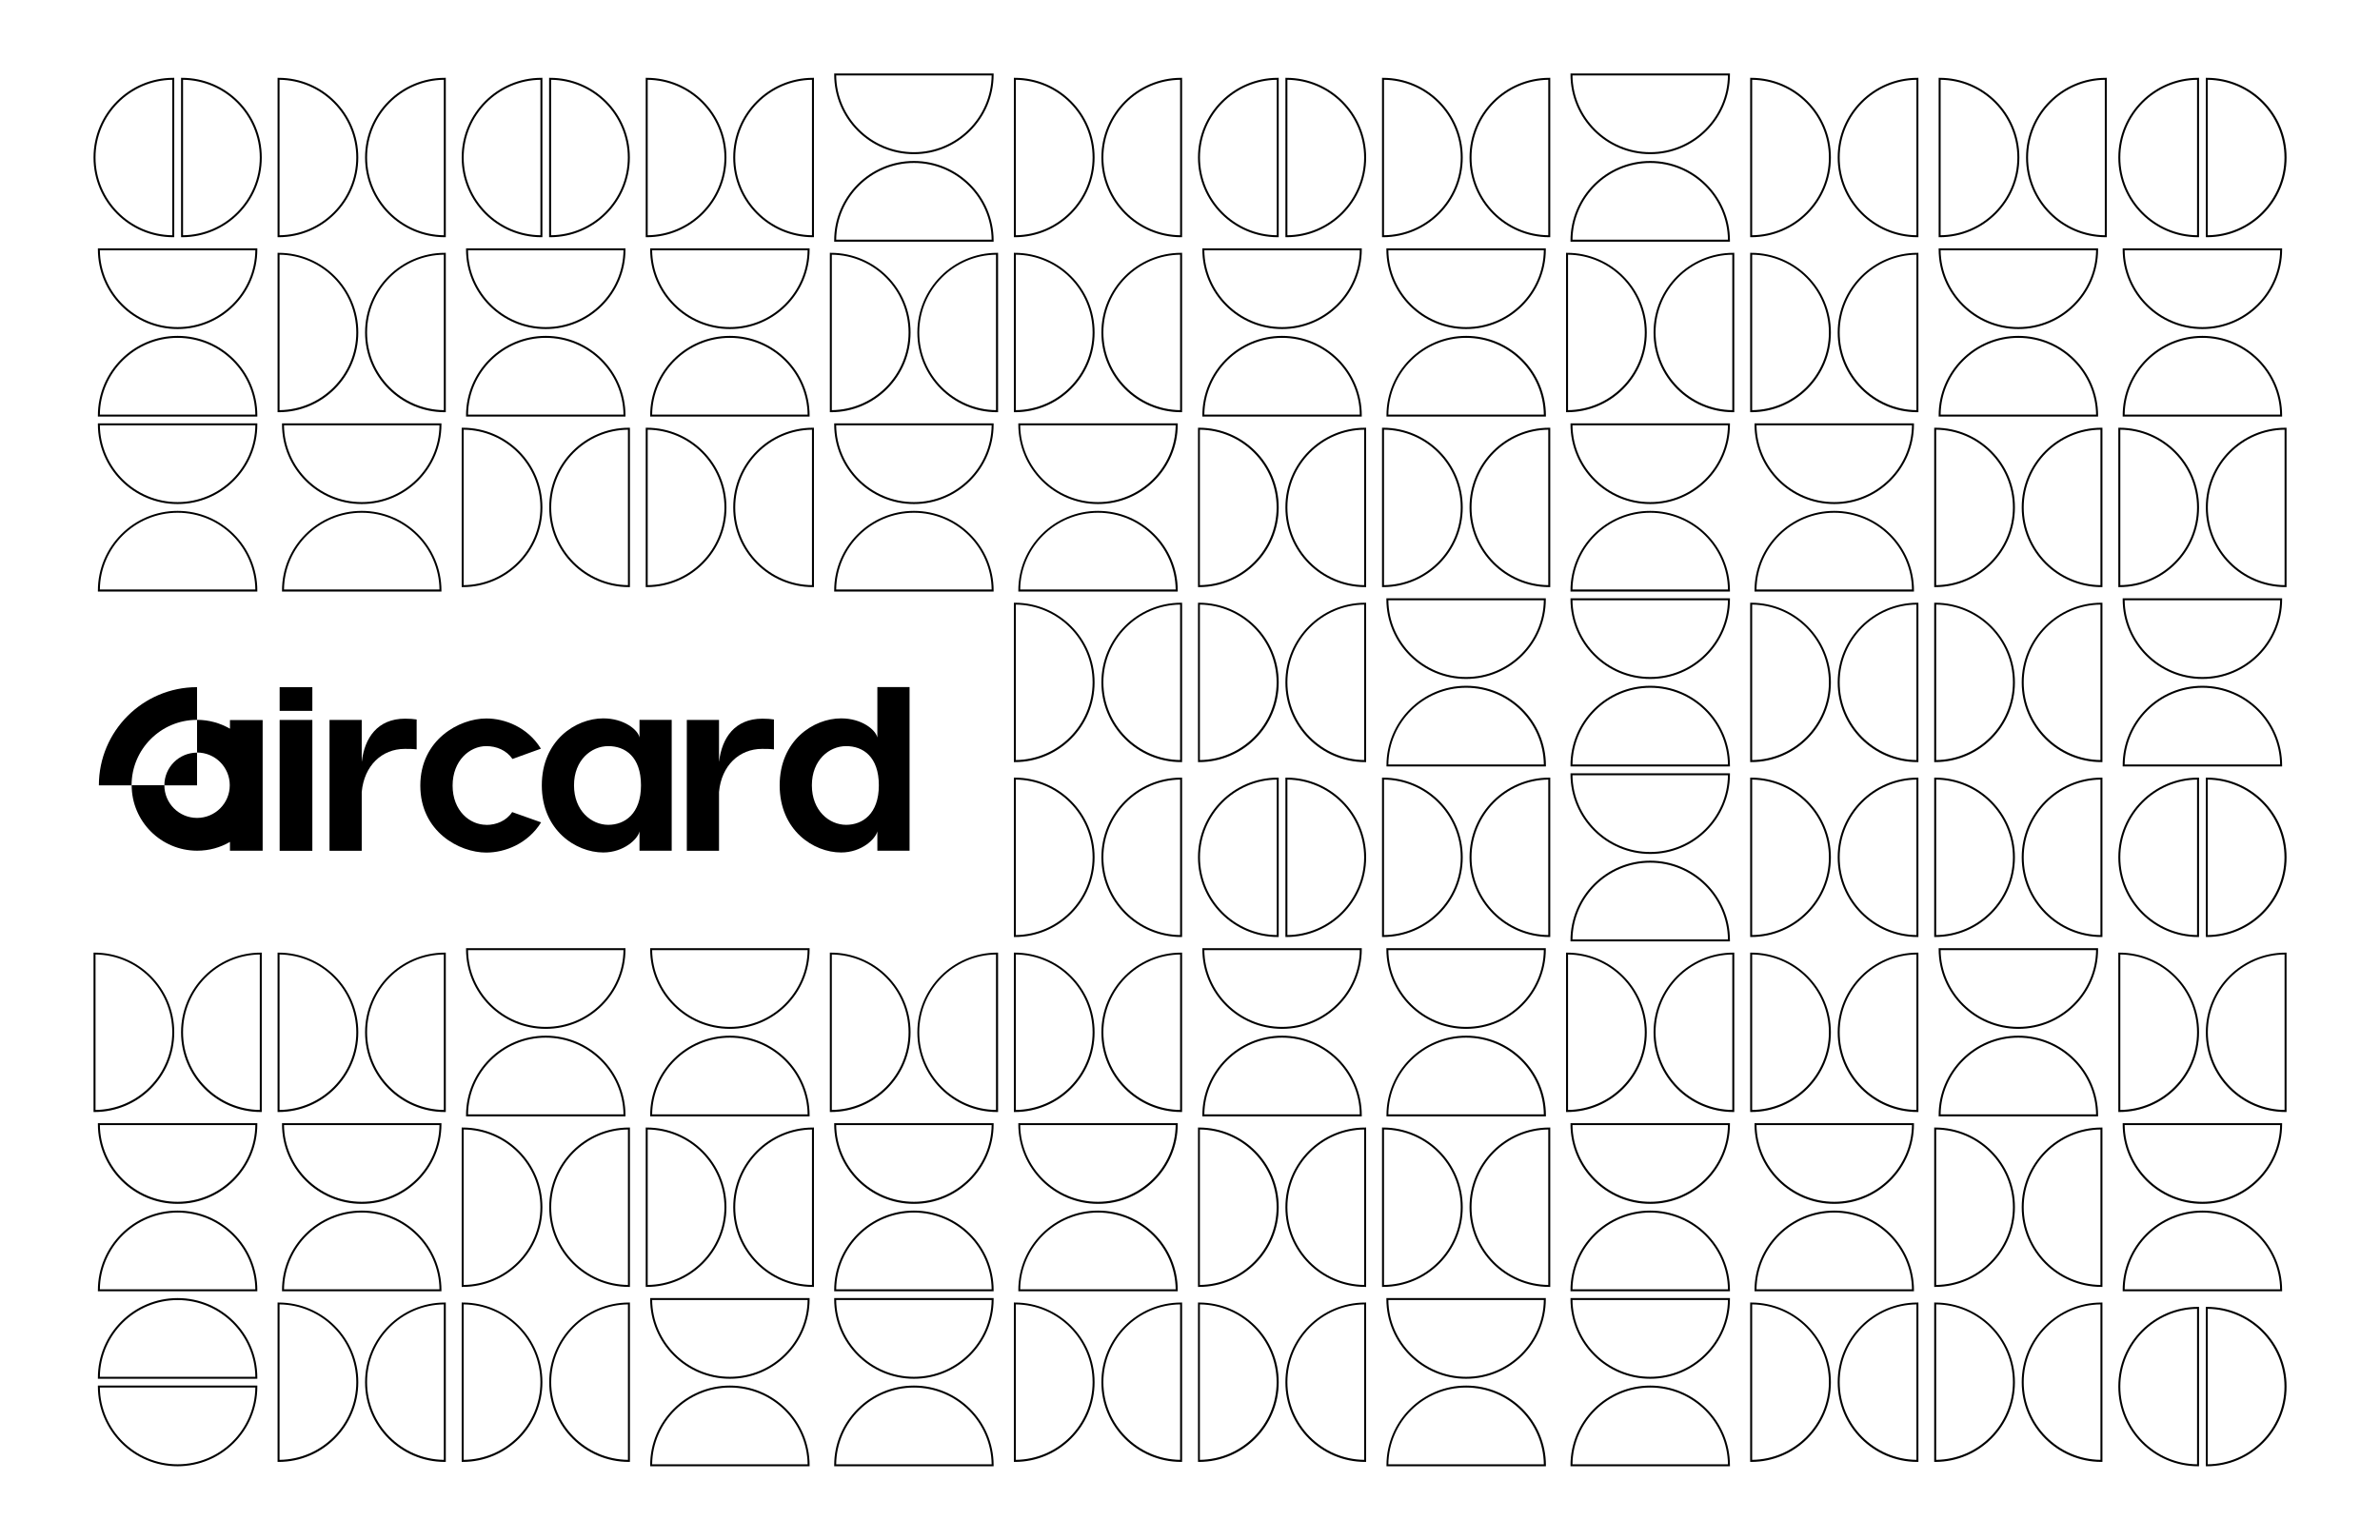 <?xml version="1.0" encoding="UTF-8"?><svg id="Layer_1" xmlns="http://www.w3.org/2000/svg" viewBox="0 0 240.94 155.91"><defs><style>.cls-1{stroke-width:0px;}</style></defs><rect class="cls-1" x="28.31" y="69.58" width="3.31" height="2.4"/><rect class="cls-1" x="28.31" y="72.9" width="3.31" height="13.25"/><path class="cls-1" d="M36.62,77.1v-4.2h-3.26v13.25h3.26v-5.96c.25-2.67,2.04-4.36,4.36-4.36.46,0,.79,0,1.2.05v-3.03c-.31-.05-.74-.08-1.17-.08-2.8,0-4.1,1.96-4.38,4.33Z"/><path class="cls-1" d="M49.23,83.52c-1.68,0-3.41-1.43-3.41-3.97s1.73-4,3.41-4c1.02,0,2.04.41,2.65,1.3l2.88-1.04c-1.33-2.17-3.64-3.06-5.53-3.06-2.73,0-6.68,2.14-6.68,6.8s3.95,6.78,6.68,6.78c1.89,0,4.2-.89,5.55-3.06l-2.93-1.04c-.59.89-1.61,1.3-2.62,1.3Z"/><path class="cls-1" d="M64.74,74.68c-.15-.79-1.58-1.94-3.67-1.94-2.8,0-6.22,2.24-6.22,6.78s3.44,6.8,6.22,6.8c2.09,0,3.52-1.38,3.67-2.14v1.96h3.26v-13.25h-3.26v1.78ZM61.58,83.52c-1.71,0-3.47-1.43-3.47-4s1.76-3.97,3.47-3.97,3.31,1.07,3.31,3.97-1.66,4-3.31,4Z"/><path class="cls-1" d="M72.79,77.1v-4.2h-3.26v13.25h3.26v-5.96c.25-2.67,2.04-4.36,4.36-4.36.46,0,.79,0,1.2.05v-3.03c-.31-.05-.74-.08-1.17-.08-2.8,0-4.1,1.96-4.38,4.33Z"/><path class="cls-1" d="M88.82,69.58v5.1c-.18-.79-1.58-1.94-3.67-1.94-2.8,0-6.22,2.24-6.22,6.78s3.41,6.8,6.22,6.8c2.09,0,3.49-1.38,3.67-2.14v1.96h3.26v-16.57h-3.26ZM85.66,83.52c-1.71,0-3.47-1.43-3.47-4s1.76-3.97,3.47-3.97,3.31,1.07,3.31,3.97-1.66,4-3.31,4Z"/><path class="cls-1" d="M23.27,73.78c-.98-.56-2.11-.89-3.32-.89v3.31c1.83,0,3.31,1.48,3.31,3.31s-1.48,3.31-3.31,3.31-3.31-1.48-3.31-3.31h-3.31c0,3.66,2.97,6.63,6.63,6.63,1.21,0,2.34-.32,3.32-.89v.89h3.31v-13.23h-3.31v.87Z"/><path class="cls-1" d="M16.64,79.52h3.31v-3.31c-1.83,0-3.31,1.48-3.31,3.31Z"/><path class="cls-1" d="M19.95,72.89v-3.31c-5.49,0-9.94,4.45-9.94,9.94h3.31c0-3.66,2.97-6.63,6.63-6.63Z"/><path class="cls-1" d="M175.13,24.47h-16.14v-.1c0-4.45,3.62-8.07,8.07-8.07s8.07,3.62,8.07,8.07v.1ZM159.19,24.27h15.74c-.05-4.29-3.56-7.77-7.87-7.77s-7.82,3.48-7.87,7.77Z"/><path class="cls-1" d="M167.06,15.61c-4.45,0-8.07-3.62-8.07-8.07v-.1h16.14v.1c0,4.45-3.62,8.07-8.07,8.07ZM159.19,7.64c.05,4.29,3.56,7.77,7.87,7.77s7.82-3.48,7.87-7.77h-15.74Z"/><path class="cls-1" d="M175.13,77.61h-16.14v-.1c0-4.45,3.62-8.07,8.07-8.07s8.07,3.62,8.07,8.07v.1ZM159.19,77.41h15.74c-.05-4.29-3.56-7.77-7.87-7.77s-7.82,3.48-7.87,7.77Z"/><path class="cls-1" d="M167.06,68.75c-4.45,0-8.07-3.62-8.07-8.07v-.1h16.14v.1c0,4.45-3.62,8.07-8.07,8.07ZM159.19,60.78c.05,4.29,3.56,7.77,7.87,7.77s7.82-3.48,7.87-7.77h-15.74Z"/><path class="cls-1" d="M175.13,59.9h-16.14v-.1c0-4.45,3.62-8.07,8.07-8.07s8.07,3.62,8.07,8.07v.1ZM159.19,59.69h15.74c-.05-4.29-3.56-7.77-7.87-7.77s-7.82,3.48-7.87,7.77Z"/><path class="cls-1" d="M167.06,51.04c-4.45,0-8.07-3.62-8.07-8.07v-.1h16.14v.1c0,4.45-3.62,8.07-8.07,8.07ZM159.19,43.07c.05,4.29,3.56,7.77,7.87,7.77s7.82-3.48,7.87-7.77h-15.74Z"/><path class="cls-1" d="M158.64,41.74h-.1v-16.14h.1c4.45,0,8.07,3.62,8.07,8.07s-3.62,8.07-8.07,8.07ZM158.74,25.79v15.74c4.29-.05,7.77-3.56,7.77-7.87s-3.48-7.82-7.77-7.87Z"/><path class="cls-1" d="M175.57,41.74h-.1c-4.45,0-8.07-3.62-8.07-8.07s3.62-8.07,8.07-8.07h.1v16.14ZM175.37,25.79c-4.29.05-7.77,3.56-7.77,7.87s3.48,7.82,7.77,7.87v-15.74Z"/><path class="cls-1" d="M175.13,95.32h-16.14v-.1c0-4.45,3.62-8.07,8.07-8.07s8.07,3.62,8.07,8.07v.1ZM159.19,95.12h15.74c-.05-4.29-3.56-7.77-7.87-7.77s-7.82,3.48-7.87,7.77Z"/><path class="cls-1" d="M167.06,86.47c-4.45,0-8.07-3.62-8.07-8.07v-.1h16.14v.1c0,4.45-3.62,8.07-8.07,8.07ZM159.19,78.5c.05,4.29,3.56,7.77,7.87,7.77s7.82-3.48,7.87-7.77h-15.74Z"/><path class="cls-1" d="M175.13,148.47h-16.14v-.1c0-4.45,3.62-8.07,8.07-8.07s8.07,3.62,8.07,8.07v.1ZM159.19,148.27h15.74c-.05-4.29-3.56-7.77-7.87-7.77s-7.82,3.48-7.87,7.77Z"/><path class="cls-1" d="M167.06,139.61c-4.45,0-8.07-3.62-8.07-8.07v-.1h16.14v.1c0,4.45-3.62,8.07-8.07,8.07ZM159.19,131.64c.05,4.29,3.56,7.77,7.87,7.77s7.82-3.48,7.87-7.77h-15.74Z"/><path class="cls-1" d="M175.13,130.75h-16.14v-.1c0-4.45,3.62-8.07,8.07-8.07s8.07,3.62,8.07,8.07v.1ZM159.19,130.55h15.74c-.05-4.29-3.56-7.77-7.87-7.77s-7.82,3.48-7.87,7.77Z"/><path class="cls-1" d="M167.06,121.9c-4.45,0-8.07-3.62-8.07-8.07v-.1h16.14v.1c0,4.45-3.62,8.07-8.07,8.07ZM159.19,113.92c.05,4.29,3.56,7.77,7.87,7.77s7.82-3.48,7.87-7.77h-15.74Z"/><path class="cls-1" d="M158.64,112.6h-.1v-16.14h.1c4.45,0,8.07,3.62,8.07,8.07s-3.62,8.07-8.07,8.07ZM158.74,96.65v15.74c4.29-.05,7.77-3.56,7.77-7.87s-3.48-7.82-7.77-7.87Z"/><path class="cls-1" d="M175.57,112.6h-.1c-4.45,0-8.07-3.62-8.07-8.07s3.62-8.07,8.07-8.07h.1v16.14ZM175.37,96.65c-4.29.05-7.77,3.56-7.77,7.87s3.48,7.82,7.77,7.87v-15.74Z"/><path class="cls-1" d="M194.21,24.02h-.1c-4.45,0-8.07-3.62-8.07-8.07s3.62-8.07,8.07-8.07h.1v16.14ZM194.01,8.08c-4.29.05-7.77,3.56-7.77,7.87s3.48,7.82,7.77,7.87v-15.74Z"/><path class="cls-1" d="M177.28,24.02h-.1V7.88h.1c4.45,0,8.07,3.62,8.07,8.07s-3.62,8.07-8.07,8.07ZM177.38,8.08v15.74c4.29-.05,7.77-3.56,7.77-7.87s-3.48-7.82-7.77-7.87Z"/><path class="cls-1" d="M194.21,77.17h-.1c-4.45,0-8.07-3.62-8.07-8.07s3.62-8.07,8.07-8.07h.1v16.14ZM194.01,61.22c-4.29.05-7.77,3.56-7.77,7.87s3.48,7.82,7.77,7.87v-15.74Z"/><path class="cls-1" d="M177.28,77.17h-.1v-16.14h.1c4.45,0,8.07,3.62,8.07,8.07s-3.62,8.07-8.07,8.07ZM177.38,61.22v15.74c4.29-.05,7.77-3.56,7.77-7.87s-3.48-7.82-7.77-7.87Z"/><path class="cls-1" d="M185.69,51.04c-4.45,0-8.07-3.62-8.07-8.07v-.1h16.14v.1c0,4.45-3.62,8.07-8.07,8.07ZM177.82,43.07c.05,4.29,3.56,7.77,7.87,7.77s7.82-3.48,7.87-7.77h-15.74Z"/><path class="cls-1" d="M193.76,59.9h-16.14v-.1c0-4.45,3.62-8.07,8.07-8.07s8.07,3.62,8.07,8.07v.1ZM177.82,59.69h15.74c-.05-4.29-3.56-7.77-7.87-7.77s-7.82,3.48-7.87,7.77Z"/><path class="cls-1" d="M194.21,41.74h-.1c-4.45,0-8.07-3.62-8.07-8.07s3.62-8.07,8.07-8.07h.1v16.14ZM194.01,25.79c-4.29.05-7.77,3.56-7.77,7.87s3.48,7.82,7.77,7.87v-15.74Z"/><path class="cls-1" d="M177.28,41.74h-.1v-16.14h.1c4.45,0,8.07,3.62,8.07,8.07s-3.62,8.07-8.07,8.07ZM177.38,25.79v15.74c4.29-.05,7.77-3.56,7.77-7.87s-3.48-7.82-7.77-7.87Z"/><path class="cls-1" d="M194.21,94.88h-.1c-4.45,0-8.07-3.62-8.07-8.07s3.62-8.07,8.07-8.07h.1v16.14ZM194.01,78.94c-4.29.05-7.77,3.56-7.77,7.87s3.48,7.82,7.77,7.87v-15.74Z"/><path class="cls-1" d="M177.28,94.88h-.1v-16.14h.1c4.45,0,8.07,3.62,8.07,8.07s-3.62,8.07-8.07,8.07ZM177.38,78.94v15.74c4.29-.05,7.77-3.56,7.77-7.87s-3.48-7.82-7.77-7.87Z"/><path class="cls-1" d="M194.21,148.03h-.1c-4.45,0-8.07-3.62-8.07-8.07s3.62-8.07,8.07-8.07h.1v16.14ZM194.01,132.08c-4.29.05-7.77,3.56-7.77,7.87s3.48,7.82,7.77,7.87v-15.74Z"/><path class="cls-1" d="M177.28,148.03h-.1v-16.14h.1c4.45,0,8.07,3.62,8.07,8.07s-3.62,8.07-8.07,8.07ZM177.38,132.08v15.74c4.29-.05,7.77-3.56,7.77-7.87s-3.48-7.82-7.77-7.87Z"/><path class="cls-1" d="M185.69,121.9c-4.45,0-8.07-3.62-8.07-8.07v-.1h16.14v.1c0,4.45-3.62,8.07-8.07,8.07ZM177.82,113.92c.05,4.29,3.56,7.77,7.87,7.77s7.82-3.48,7.87-7.77h-15.74Z"/><path class="cls-1" d="M193.76,130.75h-16.14v-.1c0-4.45,3.62-8.07,8.07-8.07s8.07,3.62,8.07,8.07v.1ZM177.82,130.55h15.74c-.05-4.29-3.56-7.77-7.87-7.77s-7.82,3.48-7.87,7.77Z"/><path class="cls-1" d="M194.21,112.6h-.1c-4.45,0-8.07-3.62-8.07-8.07s3.62-8.07,8.07-8.07h.1v16.14ZM194.01,96.65c-4.29.05-7.77,3.56-7.77,7.87s3.48,7.82,7.77,7.87v-15.74Z"/><path class="cls-1" d="M177.28,112.6h-.1v-16.14h.1c4.45,0,8.07,3.62,8.07,8.07s-3.62,8.07-8.07,8.07ZM177.38,96.65v15.74c4.29-.05,7.77-3.56,7.77-7.87s-3.48-7.82-7.77-7.87Z"/><path class="cls-1" d="M195.91,77.17h-.1v-16.14h.1c4.45,0,8.07,3.62,8.07,8.07s-3.62,8.07-8.07,8.07ZM196.01,61.22v15.74c4.29-.05,7.77-3.56,7.77-7.87s-3.48-7.82-7.77-7.87Z"/><path class="cls-1" d="M212.84,77.17h-.1c-4.45,0-8.07-3.62-8.07-8.07s3.62-8.07,8.07-8.07h.1v16.14ZM212.64,61.22c-4.29.05-7.77,3.56-7.77,7.87s3.48,7.82,7.77,7.87v-15.74Z"/><path class="cls-1" d="M195.91,59.45h-.1v-16.14h.1c4.45,0,8.07,3.62,8.07,8.07s-3.62,8.07-8.07,8.07ZM196.01,43.51v15.74c4.29-.05,7.77-3.56,7.77-7.87s-3.48-7.82-7.77-7.87Z"/><path class="cls-1" d="M212.84,59.45h-.1c-4.45,0-8.07-3.62-8.07-8.07s3.62-8.07,8.07-8.07h.1v16.14ZM212.64,43.51c-4.29.05-7.77,3.56-7.77,7.87s3.48,7.82,7.77,7.87v-15.74Z"/><path class="cls-1" d="M212.4,42.18h-16.14v-.1c0-4.45,3.62-8.07,8.07-8.07s8.07,3.62,8.07,8.07v.1ZM196.46,41.98h15.74c-.05-4.29-3.56-7.77-7.87-7.77s-7.82,3.48-7.87,7.77Z"/><path class="cls-1" d="M204.33,33.32c-4.45,0-8.07-3.62-8.07-8.07v-.1h16.14v.1c0,4.45-3.62,8.07-8.07,8.07ZM196.46,25.35c.05,4.29,3.56,7.77,7.87,7.77s7.82-3.48,7.87-7.77h-15.74Z"/><path class="cls-1" d="M222.62,94.88h-.1c-4.45,0-8.07-3.62-8.07-8.07s3.62-8.07,8.07-8.07h.1v16.14ZM222.42,78.94c-4.29.05-7.77,3.56-7.77,7.87s3.48,7.82,7.77,7.87v-15.74Z"/><path class="cls-1" d="M223.41,94.88h-.1v-16.14h.1c4.45,0,8.07,3.62,8.07,8.07s-3.62,8.07-8.07,8.07ZM223.5,78.94v15.74c4.29-.05,7.77-3.56,7.77-7.87s-3.48-7.82-7.77-7.87Z"/><path class="cls-1" d="M195.91,148.03h-.1v-16.14h.1c4.45,0,8.07,3.62,8.07,8.07s-3.62,8.07-8.07,8.07ZM196.01,132.08v15.74c4.29-.05,7.77-3.56,7.77-7.87s-3.48-7.82-7.77-7.87Z"/><path class="cls-1" d="M212.84,148.03h-.1c-4.45,0-8.07-3.62-8.07-8.07s3.62-8.07,8.07-8.07h.1v16.14ZM212.64,132.08c-4.29.05-7.77,3.56-7.77,7.87s3.48,7.82,7.77,7.87v-15.74Z"/><path class="cls-1" d="M195.91,130.31h-.1v-16.14h.1c4.45,0,8.07,3.62,8.07,8.07s-3.62,8.07-8.07,8.07ZM196.01,114.37v15.74c4.29-.05,7.77-3.56,7.77-7.87s-3.48-7.82-7.77-7.87Z"/><path class="cls-1" d="M212.84,130.31h-.1c-4.45,0-8.07-3.62-8.07-8.07s3.62-8.07,8.07-8.07h.1v16.14ZM212.64,114.37c-4.29.05-7.77,3.56-7.77,7.87s3.48,7.82,7.77,7.87v-15.74Z"/><path class="cls-1" d="M212.4,113.04h-16.14v-.1c0-4.45,3.62-8.07,8.07-8.07s8.07,3.62,8.07,8.07v.1ZM196.46,112.84h15.74c-.05-4.29-3.56-7.77-7.87-7.77s-7.82,3.48-7.87,7.77Z"/><path class="cls-1" d="M204.33,104.18c-4.45,0-8.07-3.62-8.07-8.07v-.1h16.14v.1c0,4.45-3.62,8.07-8.07,8.07ZM196.46,96.21c.05,4.29,3.56,7.77,7.87,7.77s7.82-3.48,7.87-7.77h-15.74Z"/><path class="cls-1" d="M196.36,24.02h-.1V7.88h.1c4.45,0,8.07,3.62,8.07,8.07s-3.62,8.07-8.07,8.07ZM196.46,8.08v15.74c4.29-.05,7.77-3.56,7.77-7.87s-3.48-7.82-7.77-7.87Z"/><path class="cls-1" d="M213.28,24.02h-.1c-4.45,0-8.07-3.62-8.07-8.07s3.62-8.07,8.07-8.07h.1v16.14ZM213.08,8.08c-4.29.05-7.77,3.56-7.77,7.87s3.48,7.82,7.77,7.87v-15.74Z"/><path class="cls-1" d="M231.03,77.61h-16.14v-.1c0-4.45,3.62-8.07,8.07-8.07s8.07,3.62,8.07,8.07v.1ZM215.09,77.41h15.74c-.05-4.29-3.56-7.77-7.87-7.77s-7.82,3.48-7.87,7.77Z"/><path class="cls-1" d="M222.96,68.75c-4.45,0-8.07-3.62-8.07-8.07v-.1h16.14v.1c0,4.45-3.62,8.07-8.07,8.07ZM215.09,60.78c.05,4.29,3.56,7.77,7.87,7.77s7.82-3.48,7.87-7.77h-15.74Z"/><path class="cls-1" d="M214.55,59.45h-.1v-16.14h.1c4.45,0,8.07,3.62,8.07,8.07s-3.62,8.07-8.07,8.07ZM214.65,43.51v15.74c4.29-.05,7.77-3.56,7.77-7.87s-3.48-7.82-7.77-7.87Z"/><path class="cls-1" d="M231.48,59.45h-.1c-4.45,0-8.07-3.62-8.07-8.07s3.62-8.07,8.07-8.07h.1v16.14ZM231.28,43.51c-4.29.05-7.77,3.56-7.77,7.87s3.48,7.82,7.77,7.87v-15.74Z"/><path class="cls-1" d="M231.03,42.18h-16.14v-.1c0-4.45,3.62-8.07,8.07-8.07s8.07,3.62,8.07,8.07v.1ZM215.09,41.98h15.74c-.05-4.29-3.56-7.77-7.87-7.77s-7.82,3.48-7.87,7.77Z"/><path class="cls-1" d="M222.96,33.32c-4.45,0-8.07-3.62-8.07-8.07v-.1h16.14v.1c0,4.45-3.62,8.07-8.07,8.07ZM215.09,25.35c.05,4.29,3.56,7.77,7.87,7.77s7.82-3.48,7.87-7.77h-15.74Z"/><path class="cls-1" d="M195.91,94.88h-.1v-16.14h.1c4.45,0,8.07,3.62,8.07,8.07s-3.62,8.07-8.07,8.07ZM196.01,78.94v15.74c4.29-.05,7.77-3.56,7.77-7.87s-3.48-7.82-7.77-7.87Z"/><path class="cls-1" d="M212.84,94.88h-.1c-4.45,0-8.07-3.62-8.07-8.07s3.62-8.07,8.07-8.07h.1v16.14ZM212.64,78.94c-4.29.05-7.77,3.56-7.77,7.87s3.48,7.82,7.77,7.87v-15.74Z"/><path class="cls-1" d="M222.96,121.9c-4.45,0-8.07-3.62-8.07-8.07v-.1h16.14v.1c0,4.45-3.62,8.07-8.07,8.07ZM215.09,113.92c.05,4.29,3.56,7.77,7.87,7.77s7.82-3.48,7.87-7.77h-15.74Z"/><path class="cls-1" d="M231.03,130.75h-16.14v-.1c0-4.45,3.62-8.07,8.07-8.07s8.07,3.62,8.07,8.07v.1ZM215.09,130.55h15.74c-.05-4.29-3.56-7.77-7.87-7.77s-7.82,3.48-7.87,7.77Z"/><path class="cls-1" d="M231.48,112.6h-.1c-4.45,0-8.07-3.62-8.07-8.07s3.62-8.07,8.07-8.07h.1v16.14ZM231.28,96.65c-4.29.05-7.77,3.56-7.77,7.87s3.48,7.82,7.77,7.87v-15.74Z"/><path class="cls-1" d="M214.55,112.6h-.1v-16.14h.1c4.45,0,8.07,3.62,8.07,8.07s-3.62,8.07-8.07,8.07ZM214.65,96.65v15.74c4.29-.05,7.77-3.56,7.77-7.87s-3.48-7.82-7.77-7.87Z"/><path class="cls-1" d="M100.59,24.47h-16.14v-.1c0-4.45,3.62-8.07,8.07-8.07s8.07,3.62,8.07,8.07v.1ZM84.65,24.27h15.74c-.05-4.29-3.56-7.77-7.87-7.77s-7.82,3.48-7.87,7.77Z"/><path class="cls-1" d="M92.52,15.61c-4.45,0-8.07-3.62-8.07-8.07v-.1h16.14v.1c0,4.45-3.62,8.07-8.07,8.07ZM84.65,7.64c.05,4.29,3.56,7.77,7.87,7.77s7.82-3.48,7.87-7.77h-15.74Z"/><path class="cls-1" d="M100.59,59.9h-16.14v-.1c0-4.45,3.62-8.07,8.07-8.07s8.07,3.62,8.07,8.07v.1ZM84.65,59.69h15.74c-.05-4.29-3.56-7.77-7.87-7.77s-7.82,3.48-7.87,7.77Z"/><path class="cls-1" d="M92.52,51.04c-4.45,0-8.07-3.62-8.07-8.07v-.1h16.14v.1c0,4.45-3.62,8.07-8.07,8.07ZM84.65,43.07c.05,4.29,3.56,7.77,7.87,7.77s7.82-3.48,7.87-7.77h-15.74Z"/><path class="cls-1" d="M84.11,41.74h-.1v-16.14h.1c4.45,0,8.07,3.62,8.07,8.07s-3.62,8.07-8.07,8.07ZM84.21,25.79v15.74c4.29-.05,7.77-3.56,7.77-7.87s-3.48-7.82-7.77-7.87Z"/><path class="cls-1" d="M101.04,41.74h-.1c-4.45,0-8.07-3.62-8.07-8.07s3.62-8.07,8.07-8.07h.1v16.14ZM100.83,25.79c-4.29.05-7.77,3.56-7.77,7.87s3.48,7.82,7.77,7.87v-15.74Z"/><path class="cls-1" d="M100.59,148.47h-16.14v-.1c0-4.45,3.62-8.07,8.07-8.07s8.07,3.62,8.07,8.07v.1ZM84.65,148.27h15.74c-.05-4.29-3.56-7.77-7.87-7.77s-7.82,3.48-7.87,7.77Z"/><path class="cls-1" d="M92.52,139.61c-4.45,0-8.07-3.62-8.07-8.07v-.1h16.14v.1c0,4.45-3.62,8.07-8.07,8.07ZM84.65,131.64c.05,4.29,3.56,7.77,7.87,7.77s7.82-3.48,7.87-7.77h-15.74Z"/><path class="cls-1" d="M100.59,130.75h-16.14v-.1c0-4.45,3.62-8.07,8.07-8.07s8.07,3.62,8.07,8.07v.1ZM84.65,130.55h15.74c-.05-4.29-3.56-7.77-7.87-7.77s-7.82,3.48-7.87,7.77Z"/><path class="cls-1" d="M92.52,121.9c-4.45,0-8.07-3.62-8.07-8.07v-.1h16.14v.1c0,4.45-3.62,8.07-8.07,8.07ZM84.65,113.92c.05,4.29,3.56,7.77,7.87,7.77s7.82-3.48,7.87-7.77h-15.74Z"/><path class="cls-1" d="M84.11,112.6h-.1v-16.14h.1c4.45,0,8.07,3.62,8.07,8.07s-3.62,8.07-8.07,8.07ZM84.21,96.65v15.74c4.29-.05,7.77-3.56,7.77-7.87s-3.48-7.82-7.77-7.87Z"/><path class="cls-1" d="M101.04,112.6h-.1c-4.45,0-8.07-3.62-8.07-8.07s3.62-8.07,8.07-8.07h.1v16.14ZM100.83,96.65c-4.29.05-7.77,3.56-7.77,7.87s3.48,7.82,7.77,7.87v-15.74Z"/><path class="cls-1" d="M119.67,24.02h-.1c-4.45,0-8.07-3.62-8.07-8.07s3.62-8.07,8.07-8.07h.1v16.14ZM119.47,8.08c-4.29.05-7.77,3.56-7.77,7.87s3.48,7.82,7.77,7.87v-15.74Z"/><path class="cls-1" d="M102.74,24.02h-.1V7.88h.1c4.45,0,8.07,3.62,8.07,8.07s-3.62,8.07-8.07,8.07ZM102.84,8.08v15.74c4.29-.05,7.77-3.56,7.77-7.87s-3.48-7.82-7.77-7.87Z"/><path class="cls-1" d="M119.67,77.17h-.1c-4.45,0-8.07-3.62-8.07-8.07s3.62-8.07,8.07-8.07h.1v16.14ZM119.47,61.22c-4.29.05-7.77,3.56-7.77,7.87s3.48,7.82,7.77,7.87v-15.74Z"/><path class="cls-1" d="M102.74,77.17h-.1v-16.14h.1c4.45,0,8.07,3.62,8.07,8.07s-3.62,8.07-8.07,8.07ZM102.84,61.22v15.74c4.29-.05,7.77-3.56,7.77-7.87s-3.48-7.82-7.77-7.87Z"/><path class="cls-1" d="M111.16,51.04c-4.45,0-8.07-3.62-8.07-8.07v-.1h16.14v.1c0,4.45-3.62,8.07-8.07,8.07ZM103.28,43.07c.05,4.29,3.56,7.77,7.87,7.77s7.82-3.48,7.87-7.77h-15.74Z"/><path class="cls-1" d="M119.23,59.9h-16.14v-.1c0-4.45,3.62-8.07,8.07-8.07s8.07,3.62,8.07,8.07v.1ZM103.28,59.69h15.74c-.05-4.29-3.56-7.77-7.87-7.77s-7.82,3.48-7.87,7.77Z"/><path class="cls-1" d="M119.67,41.74h-.1c-4.45,0-8.07-3.62-8.07-8.07s3.62-8.07,8.07-8.07h.1v16.14ZM119.47,25.79c-4.29.05-7.77,3.56-7.77,7.87s3.48,7.82,7.77,7.87v-15.74Z"/><path class="cls-1" d="M102.74,41.74h-.1v-16.14h.1c4.45,0,8.07,3.62,8.07,8.07s-3.62,8.07-8.07,8.07ZM102.84,25.79v15.74c4.29-.05,7.77-3.56,7.77-7.87s-3.48-7.82-7.77-7.87Z"/><path class="cls-1" d="M119.67,94.88h-.1c-4.45,0-8.07-3.62-8.07-8.07s3.62-8.07,8.07-8.07h.1v16.14ZM119.47,78.94c-4.29.05-7.77,3.56-7.77,7.87s3.48,7.82,7.77,7.87v-15.74Z"/><path class="cls-1" d="M102.74,94.88h-.1v-16.14h.1c4.45,0,8.07,3.62,8.07,8.07s-3.62,8.07-8.07,8.07ZM102.84,78.94v15.74c4.29-.05,7.77-3.56,7.77-7.87s-3.48-7.82-7.77-7.87Z"/><path class="cls-1" d="M119.67,148.03h-.1c-4.45,0-8.07-3.62-8.07-8.07s3.62-8.07,8.07-8.07h.1v16.14ZM119.47,132.08c-4.29.05-7.77,3.56-7.77,7.87s3.48,7.82,7.77,7.87v-15.74Z"/><path class="cls-1" d="M102.74,148.03h-.1v-16.14h.1c4.45,0,8.07,3.62,8.07,8.07s-3.62,8.07-8.07,8.07ZM102.84,132.08v15.74c4.29-.05,7.77-3.56,7.77-7.87s-3.48-7.82-7.77-7.87Z"/><path class="cls-1" d="M111.16,121.9c-4.45,0-8.07-3.62-8.07-8.07v-.1h16.14v.1c0,4.45-3.62,8.07-8.07,8.07ZM103.28,113.92c.05,4.29,3.56,7.77,7.87,7.77s7.82-3.48,7.87-7.77h-15.74Z"/><path class="cls-1" d="M119.23,130.75h-16.14v-.1c0-4.45,3.62-8.07,8.07-8.07s8.07,3.62,8.07,8.07v.1ZM103.28,130.55h15.74c-.05-4.29-3.56-7.77-7.87-7.77s-7.82,3.48-7.87,7.77Z"/><path class="cls-1" d="M119.67,112.6h-.1c-4.45,0-8.07-3.62-8.07-8.07s3.62-8.07,8.07-8.07h.1v16.14ZM119.47,96.65c-4.29.05-7.77,3.56-7.77,7.87s3.48,7.82,7.77,7.87v-15.74Z"/><path class="cls-1" d="M102.74,112.6h-.1v-16.14h.1c4.45,0,8.07,3.62,8.07,8.07s-3.62,8.07-8.07,8.07ZM102.84,96.65v15.74c4.29-.05,7.77-3.56,7.77-7.87s-3.48-7.82-7.77-7.87Z"/><path class="cls-1" d="M129.45,24.02h-.1c-4.45,0-8.07-3.62-8.07-8.07s3.62-8.07,8.07-8.07h.1v16.14ZM129.25,8.08c-4.29.05-7.77,3.56-7.77,7.87s3.48,7.82,7.77,7.87v-15.74Z"/><path class="cls-1" d="M130.23,24.02h-.1V7.88h.1c4.45,0,8.07,3.62,8.07,8.07s-3.62,8.07-8.07,8.07ZM130.33,8.08v15.74c4.29-.05,7.77-3.56,7.77-7.87s-3.48-7.82-7.77-7.87Z"/><path class="cls-1" d="M121.38,77.17h-.1v-16.14h.1c4.45,0,8.07,3.62,8.07,8.07s-3.62,8.07-8.07,8.07ZM121.47,61.22v15.74c4.29-.05,7.77-3.56,7.77-7.87s-3.48-7.82-7.77-7.87Z"/><path class="cls-1" d="M138.3,77.17h-.1c-4.45,0-8.07-3.62-8.07-8.07s3.62-8.07,8.07-8.07h.1v16.14ZM138.1,61.22c-4.29.05-7.77,3.56-7.77,7.87s3.48,7.82,7.77,7.87v-15.74Z"/><path class="cls-1" d="M121.38,59.45h-.1v-16.14h.1c4.45,0,8.07,3.62,8.07,8.07s-3.62,8.07-8.07,8.07ZM121.47,43.51v15.74c4.29-.05,7.77-3.56,7.77-7.87s-3.48-7.82-7.77-7.87Z"/><path class="cls-1" d="M138.3,59.45h-.1c-4.45,0-8.07-3.62-8.07-8.07s3.62-8.07,8.07-8.07h.1v16.14ZM138.1,43.51c-4.29.05-7.77,3.56-7.77,7.87s3.48,7.82,7.77,7.87v-15.74Z"/><path class="cls-1" d="M137.86,42.18h-16.14v-.1c0-4.45,3.62-8.07,8.07-8.07s8.07,3.62,8.07,8.07v.1ZM121.92,41.98h15.74c-.05-4.29-3.56-7.77-7.87-7.77s-7.82,3.48-7.87,7.77Z"/><path class="cls-1" d="M129.79,33.32c-4.45,0-8.07-3.62-8.07-8.07v-.1h16.14v.1c0,4.45-3.62,8.07-8.07,8.07ZM121.92,25.35c.05,4.29,3.56,7.77,7.87,7.77s7.82-3.48,7.87-7.77h-15.74Z"/><path class="cls-1" d="M129.45,94.88h-.1c-4.45,0-8.07-3.62-8.07-8.07s3.62-8.07,8.07-8.07h.1v16.14ZM129.25,78.94c-4.29.05-7.77,3.56-7.77,7.87s3.48,7.82,7.77,7.87v-15.74Z"/><path class="cls-1" d="M130.23,94.88h-.1v-16.14h.1c4.45,0,8.07,3.62,8.07,8.07s-3.62,8.07-8.07,8.07ZM130.33,78.94v15.74c4.29-.05,7.77-3.56,7.77-7.87s-3.48-7.82-7.77-7.87Z"/><path class="cls-1" d="M121.38,148.03h-.1v-16.14h.1c4.45,0,8.07,3.62,8.07,8.07s-3.62,8.07-8.07,8.07ZM121.47,132.08v15.74c4.29-.05,7.77-3.56,7.77-7.87s-3.48-7.82-7.77-7.87Z"/><path class="cls-1" d="M138.3,148.03h-.1c-4.45,0-8.07-3.62-8.07-8.07s3.62-8.07,8.07-8.07h.1v16.14ZM138.1,132.08c-4.29.05-7.77,3.56-7.77,7.87s3.48,7.82,7.77,7.87v-15.74Z"/><path class="cls-1" d="M121.38,130.31h-.1v-16.14h.1c4.45,0,8.07,3.62,8.07,8.07s-3.62,8.07-8.07,8.07ZM121.47,114.37v15.74c4.29-.05,7.77-3.56,7.77-7.87s-3.48-7.82-7.77-7.87Z"/><path class="cls-1" d="M138.3,130.31h-.1c-4.45,0-8.07-3.62-8.07-8.07s3.62-8.07,8.07-8.07h.1v16.14ZM138.1,114.37c-4.29.05-7.77,3.56-7.77,7.87s3.48,7.82,7.77,7.87v-15.74Z"/><path class="cls-1" d="M137.86,113.04h-16.14v-.1c0-4.45,3.62-8.07,8.07-8.07s8.07,3.62,8.07,8.07v.1ZM121.92,112.84h15.74c-.05-4.29-3.56-7.77-7.87-7.77s-7.82,3.48-7.87,7.77Z"/><path class="cls-1" d="M129.79,104.18c-4.45,0-8.07-3.62-8.07-8.07v-.1h16.14v.1c0,4.45-3.62,8.07-8.07,8.07ZM121.92,96.21c.05,4.29,3.56,7.77,7.87,7.77s7.82-3.48,7.87-7.77h-15.74Z"/><path class="cls-1" d="M140.01,24.02h-.1V7.88h.1c4.45,0,8.07,3.62,8.07,8.07s-3.62,8.07-8.07,8.07ZM140.11,8.08v15.74c4.29-.05,7.77-3.56,7.77-7.87s-3.48-7.82-7.77-7.87Z"/><path class="cls-1" d="M156.94,24.02h-.1c-4.45,0-8.07-3.62-8.07-8.07s3.62-8.07,8.07-8.07h.1v16.14ZM156.74,8.08c-4.29.05-7.77,3.56-7.77,7.87s3.48,7.82,7.77,7.87v-15.74Z"/><path class="cls-1" d="M156.5,77.61h-16.14v-.1c0-4.45,3.62-8.07,8.07-8.07s8.07,3.62,8.07,8.07v.1ZM140.55,77.41h15.74c-.05-4.29-3.56-7.77-7.87-7.77s-7.82,3.48-7.87,7.77Z"/><path class="cls-1" d="M148.42,68.75c-4.45,0-8.07-3.62-8.07-8.07v-.1h16.14v.1c0,4.45-3.62,8.07-8.07,8.07ZM140.55,60.78c.05,4.29,3.56,7.77,7.87,7.77s7.82-3.48,7.87-7.77h-15.74Z"/><path class="cls-1" d="M140.01,59.45h-.1v-16.14h.1c4.45,0,8.07,3.62,8.07,8.07s-3.62,8.07-8.07,8.07ZM140.11,43.51v15.74c4.29-.05,7.77-3.56,7.77-7.87s-3.48-7.82-7.77-7.87Z"/><path class="cls-1" d="M156.94,59.45h-.1c-4.45,0-8.07-3.62-8.07-8.07s3.62-8.07,8.07-8.07h.1v16.14ZM156.74,43.51c-4.29.05-7.77,3.56-7.77,7.87s3.48,7.82,7.77,7.87v-15.74Z"/><path class="cls-1" d="M156.5,42.18h-16.14v-.1c0-4.45,3.62-8.07,8.07-8.07s8.07,3.62,8.07,8.07v.1ZM140.55,41.98h15.74c-.05-4.29-3.56-7.77-7.87-7.77s-7.82,3.48-7.87,7.77Z"/><path class="cls-1" d="M148.42,33.32c-4.45,0-8.07-3.62-8.07-8.07v-.1h16.14v.1c0,4.45-3.62,8.07-8.07,8.07ZM140.55,25.35c.05,4.29,3.56,7.77,7.87,7.77s7.82-3.48,7.87-7.77h-15.74Z"/><path class="cls-1" d="M140.01,94.88h-.1v-16.14h.1c4.45,0,8.07,3.62,8.07,8.07s-3.62,8.07-8.07,8.07ZM140.11,78.94v15.74c4.29-.05,7.77-3.56,7.77-7.87s-3.48-7.82-7.77-7.87Z"/><path class="cls-1" d="M156.94,94.88h-.1c-4.45,0-8.07-3.62-8.07-8.07s3.62-8.07,8.07-8.07h.1v16.14ZM156.74,78.94c-4.29.05-7.77,3.56-7.77,7.87s3.48,7.82,7.77,7.87v-15.74Z"/><path class="cls-1" d="M156.5,148.47h-16.14v-.1c0-4.45,3.62-8.07,8.07-8.07s8.07,3.62,8.07,8.07v.1ZM140.55,148.27h15.74c-.05-4.29-3.56-7.77-7.87-7.77s-7.82,3.48-7.87,7.77Z"/><path class="cls-1" d="M148.42,139.61c-4.45,0-8.07-3.62-8.07-8.07v-.1h16.14v.1c0,4.45-3.62,8.07-8.07,8.07ZM140.55,131.64c.05,4.29,3.56,7.77,7.87,7.77s7.82-3.48,7.87-7.77h-15.74Z"/><path class="cls-1" d="M140.01,130.31h-.1v-16.14h.1c4.45,0,8.07,3.62,8.07,8.07s-3.62,8.07-8.07,8.07ZM140.11,114.37v15.74c4.29-.05,7.77-3.56,7.77-7.87s-3.48-7.82-7.77-7.87Z"/><path class="cls-1" d="M156.94,130.31h-.1c-4.45,0-8.07-3.62-8.07-8.07s3.62-8.07,8.07-8.07h.1v16.14ZM156.74,114.37c-4.29.05-7.77,3.56-7.77,7.87s3.48,7.82,7.77,7.87v-15.74Z"/><path class="cls-1" d="M156.5,113.04h-16.14v-.1c0-4.45,3.62-8.07,8.07-8.07s8.07,3.62,8.07,8.07v.1ZM140.55,112.84h15.74c-.05-4.29-3.56-7.77-7.87-7.77s-7.82,3.48-7.87,7.77Z"/><path class="cls-1" d="M148.42,104.18c-4.45,0-8.07-3.62-8.07-8.07v-.1h16.14v.1c0,4.45-3.62,8.07-8.07,8.07ZM140.55,96.21c.05,4.29,3.56,7.77,7.87,7.77s7.82-3.48,7.87-7.77h-15.74Z"/><path class="cls-1" d="M26.05,59.9H9.91v-.1c0-4.45,3.62-8.07,8.07-8.07s8.07,3.62,8.07,8.07v.1ZM10.11,59.69h15.74c-.05-4.29-3.56-7.77-7.87-7.77s-7.82,3.48-7.87,7.77Z"/><path class="cls-1" d="M17.98,51.04c-4.45,0-8.07-3.62-8.07-8.07v-.1h16.14v.1c0,4.45-3.62,8.07-8.07,8.07ZM10.11,43.07c.05,4.29,3.56,7.77,7.87,7.77s7.82-3.48,7.87-7.77h-15.74Z"/><path class="cls-1" d="M26.05,130.75H9.91v-.1c0-4.45,3.62-8.07,8.07-8.07s8.07,3.62,8.07,8.07v.1ZM10.11,130.55h15.74c-.05-4.29-3.56-7.77-7.87-7.77s-7.82,3.48-7.87,7.77Z"/><path class="cls-1" d="M17.98,121.9c-4.45,0-8.07-3.62-8.07-8.07v-.1h16.14v.1c0,4.45-3.62,8.07-8.07,8.07ZM10.11,113.92c.05,4.29,3.56,7.77,7.87,7.77s7.82-3.48,7.87-7.77h-15.74Z"/><path class="cls-1" d="M9.57,112.6h-.1v-16.14h.1c4.45,0,8.07,3.62,8.07,8.07s-3.62,8.07-8.07,8.07ZM9.67,96.65v15.74c4.29-.05,7.77-3.56,7.77-7.87s-3.48-7.82-7.77-7.87Z"/><path class="cls-1" d="M26.5,112.6h-.1c-4.45,0-8.07-3.62-8.07-8.07s3.62-8.07,8.07-8.07h.1v16.14ZM26.3,96.65c-4.29.05-7.77,3.56-7.77,7.87s3.48,7.82,7.77,7.87v-15.74Z"/><path class="cls-1" d="M45.13,24.02h-.1c-4.45,0-8.07-3.62-8.07-8.07s3.62-8.07,8.07-8.07h.1v16.14ZM44.93,8.08c-4.29.05-7.77,3.56-7.77,7.87s3.48,7.82,7.77,7.87v-15.74Z"/><path class="cls-1" d="M28.2,24.02h-.1V7.88h.1c4.45,0,8.07,3.62,8.07,8.07s-3.62,8.07-8.07,8.07ZM28.3,8.08v15.74c4.29-.05,7.77-3.56,7.77-7.87s-3.48-7.82-7.77-7.87Z"/><path class="cls-1" d="M36.62,51.04c-4.45,0-8.07-3.62-8.07-8.07v-.1h16.14v.1c0,4.45-3.62,8.07-8.07,8.07ZM28.75,43.07c.05,4.29,3.56,7.77,7.87,7.77s7.82-3.48,7.87-7.77h-15.74Z"/><path class="cls-1" d="M44.69,59.9h-16.14v-.1c0-4.45,3.62-8.07,8.07-8.07s8.07,3.62,8.07,8.07v.1ZM28.75,59.69h15.74c-.05-4.29-3.56-7.77-7.87-7.77s-7.82,3.48-7.87,7.77Z"/><path class="cls-1" d="M45.13,41.74h-.1c-4.45,0-8.07-3.62-8.07-8.07s3.62-8.07,8.07-8.07h.1v16.14ZM44.93,25.79c-4.29.05-7.77,3.56-7.77,7.87s3.48,7.82,7.77,7.87v-15.74Z"/><path class="cls-1" d="M28.2,41.74h-.1v-16.14h.1c4.45,0,8.07,3.62,8.07,8.07s-3.62,8.07-8.07,8.07ZM28.3,25.79v15.74c4.29-.05,7.77-3.56,7.77-7.87s-3.48-7.82-7.77-7.87Z"/><path class="cls-1" d="M45.13,148.03h-.1c-4.45,0-8.07-3.62-8.07-8.07s3.62-8.07,8.07-8.07h.1v16.14ZM44.93,132.08c-4.29.05-7.77,3.56-7.77,7.87s3.48,7.82,7.77,7.87v-15.74Z"/><path class="cls-1" d="M28.2,148.03h-.1v-16.14h.1c4.45,0,8.07,3.62,8.07,8.07s-3.62,8.07-8.07,8.07ZM28.3,132.08v15.74c4.29-.05,7.77-3.56,7.77-7.87s-3.48-7.82-7.77-7.87Z"/><path class="cls-1" d="M36.62,121.9c-4.45,0-8.07-3.62-8.07-8.07v-.1h16.14v.1c0,4.45-3.62,8.07-8.07,8.07ZM28.75,113.92c.05,4.29,3.56,7.77,7.87,7.77s7.82-3.48,7.87-7.77h-15.74Z"/><path class="cls-1" d="M44.69,130.75h-16.14v-.1c0-4.45,3.62-8.07,8.07-8.07s8.07,3.62,8.07,8.07v.1ZM28.75,130.55h15.74c-.05-4.29-3.56-7.77-7.87-7.77s-7.82,3.48-7.87,7.77Z"/><path class="cls-1" d="M45.13,112.6h-.1c-4.45,0-8.07-3.62-8.07-8.07s3.62-8.07,8.07-8.07h.1v16.14ZM44.93,96.65c-4.29.05-7.77,3.56-7.77,7.87s3.48,7.82,7.77,7.87v-15.74Z"/><path class="cls-1" d="M28.2,112.6h-.1v-16.14h.1c4.45,0,8.07,3.62,8.07,8.07s-3.62,8.07-8.07,8.07ZM28.3,96.65v15.74c4.29-.05,7.77-3.56,7.77-7.87s-3.48-7.82-7.77-7.87Z"/><path class="cls-1" d="M54.91,24.02h-.1c-4.45,0-8.07-3.62-8.07-8.07s3.62-8.07,8.07-8.07h.1v16.14ZM54.71,8.08c-4.29.05-7.77,3.56-7.77,7.87s3.48,7.82,7.77,7.87v-15.74Z"/><path class="cls-1" d="M55.69,24.02h-.1V7.88h.1c4.45,0,8.07,3.62,8.07,8.07s-3.62,8.07-8.07,8.07ZM55.79,8.08v15.74c4.29-.05,7.77-3.56,7.77-7.87s-3.48-7.82-7.77-7.87Z"/><path class="cls-1" d="M17.64,24.02h-.1c-4.45,0-8.07-3.62-8.07-8.07s3.62-8.07,8.07-8.07h.1v16.14ZM17.44,8.08c-4.29.05-7.77,3.56-7.77,7.87s3.48,7.82,7.77,7.87v-15.74Z"/><path class="cls-1" d="M18.43,24.02h-.1V7.88h.1c4.45,0,8.07,3.62,8.07,8.07s-3.62,8.07-8.07,8.07ZM18.53,8.08v15.74c4.29-.05,7.77-3.56,7.77-7.87s-3.48-7.82-7.77-7.87Z"/><path class="cls-1" d="M46.84,59.45h-.1v-16.14h.1c4.45,0,8.07,3.62,8.07,8.07s-3.62,8.07-8.07,8.07ZM46.94,43.51v15.74c4.29-.05,7.77-3.56,7.77-7.87s-3.48-7.82-7.77-7.87Z"/><path class="cls-1" d="M63.77,59.45h-.1c-4.45,0-8.07-3.62-8.07-8.07s3.62-8.07,8.07-8.07h.1v16.14ZM63.57,43.51c-4.29.05-7.77,3.56-7.77,7.87s3.48,7.82,7.77,7.87v-15.74Z"/><path class="cls-1" d="M63.32,42.18h-16.14v-.1c0-4.45,3.62-8.07,8.07-8.07s8.07,3.62,8.07,8.07v.1ZM47.38,41.98h15.74c-.05-4.29-3.56-7.77-7.87-7.77s-7.82,3.48-7.87,7.77Z"/><path class="cls-1" d="M55.25,33.32c-4.45,0-8.07-3.62-8.07-8.07v-.1h16.14v.1c0,4.45-3.62,8.07-8.07,8.07ZM47.38,25.35c.05,4.29,3.56,7.77,7.87,7.77s7.82-3.48,7.87-7.77h-15.74Z"/><path class="cls-1" d="M26.05,42.18H9.91v-.1c0-4.45,3.62-8.07,8.07-8.07s8.07,3.62,8.07,8.07v.1ZM10.11,41.98h15.74c-.05-4.29-3.56-7.77-7.87-7.77s-7.82,3.48-7.87,7.77Z"/><path class="cls-1" d="M17.98,33.32c-4.45,0-8.07-3.62-8.07-8.07v-.1h16.14v.1c0,4.45-3.62,8.07-8.07,8.07ZM10.11,25.35c.05,4.29,3.56,7.77,7.87,7.77s7.82-3.48,7.87-7.77h-15.74Z"/><path class="cls-1" d="M46.84,148.03h-.1v-16.14h.1c4.45,0,8.07,3.62,8.07,8.07s-3.62,8.07-8.07,8.07ZM46.94,132.08v15.74c4.29-.05,7.77-3.56,7.77-7.87s-3.48-7.82-7.77-7.87Z"/><path class="cls-1" d="M63.77,148.03h-.1c-4.45,0-8.07-3.62-8.07-8.07s3.62-8.07,8.07-8.07h.1v16.14ZM63.57,132.08c-4.29.05-7.77,3.56-7.77,7.87s3.48,7.82,7.77,7.87v-15.74Z"/><path class="cls-1" d="M46.84,130.31h-.1v-16.14h.1c4.45,0,8.07,3.62,8.07,8.07s-3.62,8.07-8.07,8.07ZM46.94,114.37v15.74c4.29-.05,7.77-3.56,7.77-7.87s-3.48-7.82-7.77-7.87Z"/><path class="cls-1" d="M63.77,130.31h-.1c-4.45,0-8.07-3.62-8.07-8.07s3.62-8.07,8.07-8.07h.1v16.14ZM63.57,114.37c-4.29.05-7.77,3.56-7.77,7.87s3.48,7.82,7.77,7.87v-15.74Z"/><path class="cls-1" d="M63.32,113.04h-16.14v-.1c0-4.45,3.62-8.07,8.07-8.07s8.07,3.62,8.07,8.07v.1ZM47.38,112.84h15.74c-.05-4.29-3.56-7.77-7.87-7.77s-7.82,3.48-7.87,7.77Z"/><path class="cls-1" d="M55.25,104.18c-4.45,0-8.07-3.62-8.07-8.07v-.1h16.14v.1c0,4.45-3.62,8.07-8.07,8.07ZM47.38,96.21c.05,4.29,3.56,7.77,7.87,7.77s7.82-3.48,7.87-7.77h-15.74Z"/><path class="cls-1" d="M65.47,24.02h-.1V7.88h.1c4.45,0,8.07,3.62,8.07,8.07s-3.62,8.07-8.07,8.07ZM65.57,8.08v15.74c4.29-.05,7.77-3.56,7.77-7.87s-3.48-7.82-7.77-7.87Z"/><path class="cls-1" d="M82.4,24.02h-.1c-4.45,0-8.07-3.62-8.07-8.07s3.62-8.07,8.07-8.07h.1v16.14ZM82.2,8.08c-4.29.05-7.77,3.56-7.77,7.87s3.48,7.82,7.77,7.87v-15.74Z"/><path class="cls-1" d="M65.47,59.45h-.1v-16.14h.1c4.45,0,8.07,3.62,8.07,8.07s-3.62,8.07-8.07,8.07ZM65.57,43.51v15.74c4.29-.05,7.77-3.56,7.77-7.87s-3.48-7.82-7.77-7.87Z"/><path class="cls-1" d="M82.4,59.45h-.1c-4.45,0-8.07-3.62-8.07-8.07s3.62-8.07,8.07-8.07h.1v16.14ZM82.2,43.51c-4.29.05-7.77,3.56-7.77,7.87s3.48,7.82,7.77,7.87v-15.74Z"/><path class="cls-1" d="M81.96,42.18h-16.14v-.1c0-4.45,3.62-8.07,8.07-8.07s8.07,3.62,8.07,8.07v.1ZM66.02,41.98h15.74c-.05-4.29-3.56-7.77-7.87-7.77s-7.82,3.48-7.87,7.77Z"/><path class="cls-1" d="M73.89,33.32c-4.45,0-8.07-3.62-8.07-8.07v-.1h16.14v.1c0,4.45-3.62,8.07-8.07,8.07ZM66.02,25.35c.05,4.29,3.56,7.77,7.87,7.77s7.82-3.48,7.87-7.77h-15.74Z"/><path class="cls-1" d="M81.96,148.47h-16.14v-.1c0-4.45,3.62-8.07,8.07-8.07s8.07,3.62,8.07,8.07v.1ZM66.02,148.27h15.74c-.05-4.29-3.56-7.77-7.87-7.77s-7.82,3.48-7.87,7.77Z"/><path class="cls-1" d="M73.89,139.61c-4.45,0-8.07-3.62-8.07-8.07v-.1h16.14v.1c0,4.45-3.62,8.07-8.07,8.07ZM66.02,131.64c.05,4.29,3.56,7.77,7.87,7.77s7.82-3.48,7.87-7.77h-15.74Z"/><path class="cls-1" d="M65.47,130.31h-.1v-16.14h.1c4.45,0,8.07,3.62,8.07,8.07s-3.62,8.07-8.07,8.07ZM65.57,114.37v15.74c4.29-.05,7.77-3.56,7.77-7.87s-3.48-7.82-7.77-7.87Z"/><path class="cls-1" d="M82.4,130.31h-.1c-4.45,0-8.07-3.62-8.07-8.07s3.62-8.07,8.07-8.07h.1v16.14ZM82.2,114.37c-4.29.05-7.77,3.56-7.77,7.87s3.48,7.82,7.77,7.87v-15.74Z"/><path class="cls-1" d="M81.96,113.04h-16.14v-.1c0-4.45,3.62-8.07,8.07-8.07s8.07,3.62,8.07,8.07v.1ZM66.02,112.84h15.74c-.05-4.29-3.56-7.77-7.87-7.77s-7.82,3.48-7.87,7.77Z"/><path class="cls-1" d="M73.89,104.18c-4.45,0-8.07-3.62-8.07-8.07v-.1h16.14v.1c0,4.45-3.62,8.07-8.07,8.07ZM66.02,96.21c.05,4.29,3.56,7.77,7.87,7.77s7.82-3.48,7.87-7.77h-15.74Z"/><path class="cls-1" d="M17.98,148.47c-4.45,0-8.07-3.62-8.07-8.07v-.1h16.14v.1c0,4.45-3.62,8.07-8.07,8.07ZM10.11,140.5c.05,4.29,3.56,7.77,7.87,7.77s7.82-3.48,7.87-7.77h-15.74Z"/><path class="cls-1" d="M26.05,139.61H9.91v-.1c0-4.45,3.62-8.07,8.07-8.07s8.07,3.62,8.07,8.07v.1ZM10.11,139.41h15.74c-.05-4.29-3.56-7.77-7.87-7.77s-7.82,3.48-7.87,7.77Z"/><path class="cls-1" d="M222.62,24.02h-.1c-4.45,0-8.07-3.62-8.07-8.07s3.62-8.07,8.07-8.07h.1v16.14ZM222.42,8.08c-4.29.05-7.77,3.56-7.77,7.87s3.48,7.82,7.77,7.87v-15.74Z"/><path class="cls-1" d="M223.41,24.02h-.1V7.88h.1c4.45,0,8.07,3.62,8.07,8.07s-3.62,8.07-8.07,8.07ZM223.5,8.08v15.74c4.29-.05,7.77-3.56,7.77-7.87s-3.48-7.82-7.77-7.87Z"/><path class="cls-1" d="M222.62,148.47h-.1c-4.45,0-8.07-3.62-8.07-8.07s3.62-8.07,8.07-8.07h.1v16.14ZM222.42,132.53c-4.29.05-7.77,3.56-7.77,7.87s3.48,7.82,7.77,7.87v-15.74Z"/><path class="cls-1" d="M223.41,148.47h-.1v-16.14h.1c4.45,0,8.07,3.62,8.07,8.07s-3.62,8.07-8.07,8.07ZM223.5,132.53v15.74c4.29-.05,7.77-3.56,7.77-7.87s-3.48-7.82-7.77-7.87Z"/></svg>